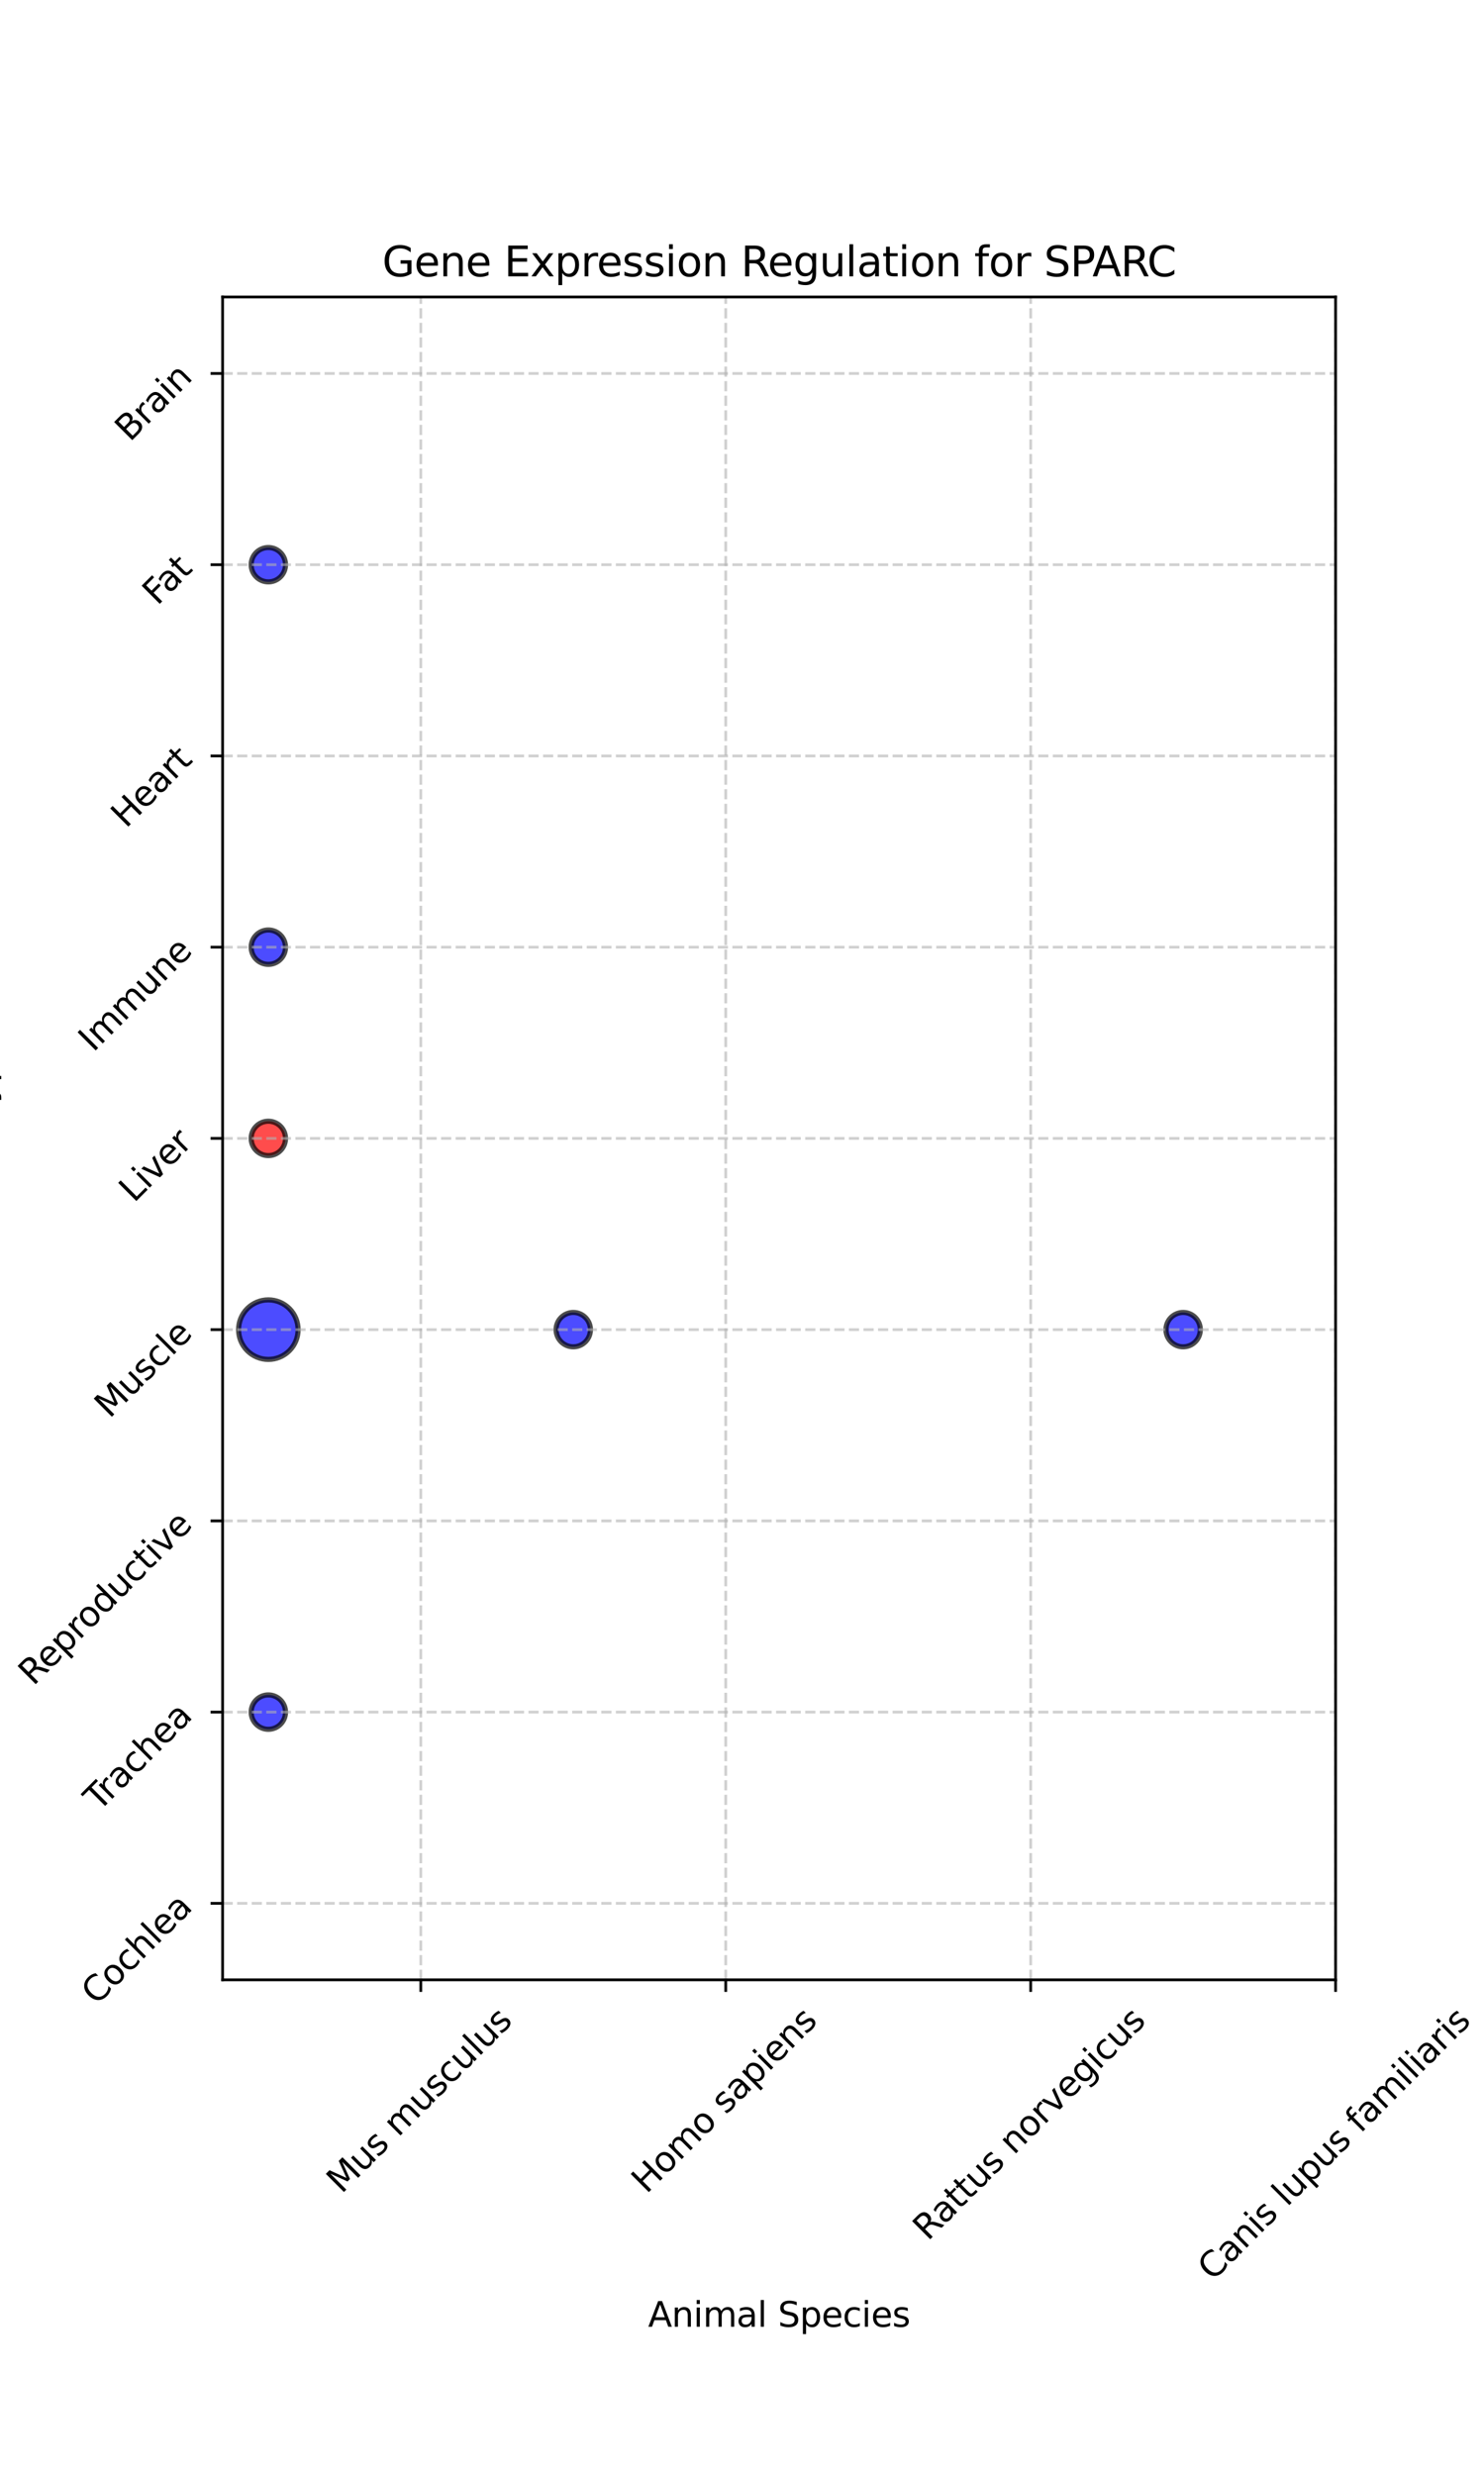<?xml version="1.0" encoding="utf-8" standalone="no"?>
<!DOCTYPE svg PUBLIC "-//W3C//DTD SVG 1.1//EN"
  "http://www.w3.org/Graphics/SVG/1.1/DTD/svg11.dtd">
<svg xmlns:xlink="http://www.w3.org/1999/xlink" width="432pt" height="720pt" viewBox="0 0 432 720" xmlns="http://www.w3.org/2000/svg" version="1.1">
 <defs>
  <style type="text/css">*{stroke-linejoin: round; stroke-linecap: butt}</style>
 </defs>
 <g id="figure_1">
  <g id="patch_1">
   <path d="M 0 720 
L 432 720 
L 432 0 
L 0 0 
z
" style="fill: #ffffff"/>
  </g>
  <g id="axes_1">
   <g id="patch_2">
    <path d="M 64.8 576 
L 388.8 576 
L 388.8 86.4 
L 64.8 86.4 
z
" style="fill: #ffffff"/>
   </g>
   <g id="PathCollection_1">
    <defs>
     <path id="mf3fb7172ae" d="M 0 0 
C 0 0 0 0 0 0 
C 0 0 0 0 0 0 
C 0 0 0 0 0 0 
C 0 0 0 0 0 0 
C 0 0 0 0 0 0 
C 0 0 0 0 0 0 
C 0 0 0 0 0 0 
C 0 0 0 0 0 0 
z
" style="stroke: #000000; stroke-opacity: 0.7; stroke-width: 1.5"/>
    </defs>
    <g clip-path="url(#peb86f70871)">
     <use xlink:href="#mf3fb7172ae" x="78.115" y="553.745" style="fill: #0000ff; fill-opacity: 0.7; stroke: #000000; stroke-opacity: 0.7; stroke-width: 1.5"/>
    </g>
   </g>
   <g id="PathCollection_2">
    <defs>
     <path id="m6ab1afdd63" d="M 0 5 
C 1.326 5 2.598 4.473 3.536 3.536 
C 4.473 2.598 5 1.326 5 0 
C 5 -1.326 4.473 -2.598 3.536 -3.536 
C 2.598 -4.473 1.326 -5 0 -5 
C -1.326 -5 -2.598 -4.473 -3.536 -3.536 
C -4.473 -2.598 -5 -1.326 -5 0 
C -5 1.326 -4.473 2.598 -3.536 3.536 
C -2.598 4.473 -1.326 5 0 5 
z
" style="stroke: #000000; stroke-opacity: 0.7; stroke-width: 1.5"/>
    </defs>
    <g clip-path="url(#peb86f70871)">
     <use xlink:href="#m6ab1afdd63" x="78.115" y="498.109" style="fill: #0000ff; fill-opacity: 0.7; stroke: #000000; stroke-opacity: 0.7; stroke-width: 1.5"/>
    </g>
   </g>
   <g id="PathCollection_3">
    <g clip-path="url(#peb86f70871)">
     <use xlink:href="#mf3fb7172ae" x="78.115" y="442.473" style="fill: #0000ff; fill-opacity: 0.7; stroke: #000000; stroke-opacity: 0.7; stroke-width: 1.5"/>
    </g>
   </g>
   <g id="PathCollection_4">
    <defs>
     <path id="mc4e6501289" d="M 0 8.66 
C 2.297 8.66 4.5 7.748 6.124 6.124 
C 7.748 4.5 8.66 2.297 8.66 0 
C 8.66 -2.297 7.748 -4.5 6.124 -6.124 
C 4.5 -7.748 2.297 -8.66 0 -8.66 
C -2.297 -8.66 -4.5 -7.748 -6.124 -6.124 
C -7.748 -4.5 -8.66 -2.297 -8.66 0 
C -8.66 2.297 -7.748 4.5 -6.124 6.124 
C -4.5 7.748 -2.297 8.66 0 8.66 
z
" style="stroke: #000000; stroke-opacity: 0.7; stroke-width: 1.5"/>
    </defs>
    <g clip-path="url(#peb86f70871)">
     <use xlink:href="#mc4e6501289" x="78.115" y="386.836" style="fill: #0000ff; fill-opacity: 0.7; stroke: #000000; stroke-opacity: 0.7; stroke-width: 1.5"/>
    </g>
   </g>
   <g id="PathCollection_5">
    <defs>
     <path id="mba04221283" d="M 0 5 
C 1.326 5 2.598 4.473 3.536 3.536 
C 4.473 2.598 5 1.326 5 0 
C 5 -1.326 4.473 -2.598 3.536 -3.536 
C 2.598 -4.473 1.326 -5 0 -5 
C -1.326 -5 -2.598 -4.473 -3.536 -3.536 
C -4.473 -2.598 -5 -1.326 -5 0 
C -5 1.326 -4.473 2.598 -3.536 3.536 
C -2.598 4.473 -1.326 5 0 5 
z
" style="stroke: #000000; stroke-opacity: 0.7; stroke-width: 1.5"/>
    </defs>
    <g clip-path="url(#peb86f70871)">
     <use xlink:href="#mba04221283" x="78.115" y="331.2" style="fill: #ff0000; fill-opacity: 0.7; stroke: #000000; stroke-opacity: 0.7; stroke-width: 1.5"/>
    </g>
   </g>
   <g id="PathCollection_6">
    <g clip-path="url(#peb86f70871)">
     <use xlink:href="#m6ab1afdd63" x="78.115" y="275.564" style="fill: #0000ff; fill-opacity: 0.7; stroke: #000000; stroke-opacity: 0.7; stroke-width: 1.5"/>
    </g>
   </g>
   <g id="PathCollection_7">
    <g clip-path="url(#peb86f70871)">
     <use xlink:href="#mf3fb7172ae" x="78.115" y="219.927" style="fill: #0000ff; fill-opacity: 0.7; stroke: #000000; stroke-opacity: 0.7; stroke-width: 1.5"/>
    </g>
   </g>
   <g id="PathCollection_8">
    <g clip-path="url(#peb86f70871)">
     <use xlink:href="#m6ab1afdd63" x="78.115" y="164.291" style="fill: #0000ff; fill-opacity: 0.7; stroke: #000000; stroke-opacity: 0.7; stroke-width: 1.5"/>
    </g>
   </g>
   <g id="PathCollection_9">
    <g clip-path="url(#peb86f70871)">
     <use xlink:href="#mf3fb7172ae" x="78.115" y="108.655" style="fill: #0000ff; fill-opacity: 0.7; stroke: #000000; stroke-opacity: 0.7; stroke-width: 1.5"/>
    </g>
   </g>
   <g id="PathCollection_10">
    <g clip-path="url(#peb86f70871)">
     <use xlink:href="#mf3fb7172ae" x="166.882" y="553.745" style="fill: #0000ff; fill-opacity: 0.7; stroke: #000000; stroke-opacity: 0.7; stroke-width: 1.5"/>
    </g>
   </g>
   <g id="PathCollection_11">
    <g clip-path="url(#peb86f70871)">
     <use xlink:href="#mf3fb7172ae" x="166.882" y="498.109" style="fill: #0000ff; fill-opacity: 0.7; stroke: #000000; stroke-opacity: 0.7; stroke-width: 1.5"/>
    </g>
   </g>
   <g id="PathCollection_12">
    <g clip-path="url(#peb86f70871)">
     <use xlink:href="#mf3fb7172ae" x="166.882" y="442.473" style="fill: #0000ff; fill-opacity: 0.7; stroke: #000000; stroke-opacity: 0.7; stroke-width: 1.5"/>
    </g>
   </g>
   <g id="PathCollection_13">
    <g clip-path="url(#peb86f70871)">
     <use xlink:href="#m6ab1afdd63" x="166.882" y="386.836" style="fill: #0000ff; fill-opacity: 0.7; stroke: #000000; stroke-opacity: 0.7; stroke-width: 1.5"/>
    </g>
   </g>
   <g id="PathCollection_14">
    <g clip-path="url(#peb86f70871)">
     <use xlink:href="#mf3fb7172ae" x="166.882" y="331.2" style="fill: #0000ff; fill-opacity: 0.7; stroke: #000000; stroke-opacity: 0.7; stroke-width: 1.5"/>
    </g>
   </g>
   <g id="PathCollection_15">
    <g clip-path="url(#peb86f70871)">
     <use xlink:href="#mf3fb7172ae" x="166.882" y="275.564" style="fill: #0000ff; fill-opacity: 0.7; stroke: #000000; stroke-opacity: 0.7; stroke-width: 1.5"/>
    </g>
   </g>
   <g id="PathCollection_16">
    <g clip-path="url(#peb86f70871)">
     <use xlink:href="#mf3fb7172ae" x="166.882" y="219.927" style="fill: #0000ff; fill-opacity: 0.7; stroke: #000000; stroke-opacity: 0.7; stroke-width: 1.5"/>
    </g>
   </g>
   <g id="PathCollection_17">
    <g clip-path="url(#peb86f70871)">
     <use xlink:href="#mf3fb7172ae" x="166.882" y="164.291" style="fill: #0000ff; fill-opacity: 0.7; stroke: #000000; stroke-opacity: 0.7; stroke-width: 1.5"/>
    </g>
   </g>
   <g id="PathCollection_18">
    <g clip-path="url(#peb86f70871)">
     <use xlink:href="#mf3fb7172ae" x="166.882" y="108.655" style="fill: #0000ff; fill-opacity: 0.7; stroke: #000000; stroke-opacity: 0.7; stroke-width: 1.5"/>
    </g>
   </g>
   <g id="PathCollection_19">
    <g clip-path="url(#peb86f70871)">
     <use xlink:href="#mf3fb7172ae" x="255.649" y="553.745" style="fill: #0000ff; fill-opacity: 0.7; stroke: #000000; stroke-opacity: 0.7; stroke-width: 1.5"/>
    </g>
   </g>
   <g id="PathCollection_20">
    <g clip-path="url(#peb86f70871)">
     <use xlink:href="#mf3fb7172ae" x="255.649" y="498.109" style="fill: #0000ff; fill-opacity: 0.7; stroke: #000000; stroke-opacity: 0.7; stroke-width: 1.5"/>
    </g>
   </g>
   <g id="PathCollection_21">
    <g clip-path="url(#peb86f70871)">
     <use xlink:href="#mf3fb7172ae" x="255.649" y="442.473" style="fill: #0000ff; fill-opacity: 0.7; stroke: #000000; stroke-opacity: 0.7; stroke-width: 1.5"/>
    </g>
   </g>
   <g id="PathCollection_22">
    <g clip-path="url(#peb86f70871)">
     <use xlink:href="#mf3fb7172ae" x="255.649" y="386.836" style="fill: #0000ff; fill-opacity: 0.7; stroke: #000000; stroke-opacity: 0.7; stroke-width: 1.5"/>
    </g>
   </g>
   <g id="PathCollection_23">
    <g clip-path="url(#peb86f70871)">
     <use xlink:href="#mf3fb7172ae" x="255.649" y="331.2" style="fill: #0000ff; fill-opacity: 0.7; stroke: #000000; stroke-opacity: 0.7; stroke-width: 1.5"/>
    </g>
   </g>
   <g id="PathCollection_24">
    <g clip-path="url(#peb86f70871)">
     <use xlink:href="#mf3fb7172ae" x="255.649" y="275.564" style="fill: #0000ff; fill-opacity: 0.7; stroke: #000000; stroke-opacity: 0.7; stroke-width: 1.5"/>
    </g>
   </g>
   <g id="PathCollection_25">
    <g clip-path="url(#peb86f70871)">
     <use xlink:href="#mf3fb7172ae" x="255.649" y="219.927" style="fill: #0000ff; fill-opacity: 0.7; stroke: #000000; stroke-opacity: 0.7; stroke-width: 1.5"/>
    </g>
   </g>
   <g id="PathCollection_26">
    <g clip-path="url(#peb86f70871)">
     <use xlink:href="#mf3fb7172ae" x="255.649" y="164.291" style="fill: #0000ff; fill-opacity: 0.7; stroke: #000000; stroke-opacity: 0.7; stroke-width: 1.5"/>
    </g>
   </g>
   <g id="PathCollection_27">
    <g clip-path="url(#peb86f70871)">
     <use xlink:href="#mf3fb7172ae" x="255.649" y="108.655" style="fill: #0000ff; fill-opacity: 0.7; stroke: #000000; stroke-opacity: 0.7; stroke-width: 1.5"/>
    </g>
   </g>
   <g id="PathCollection_28">
    <g clip-path="url(#peb86f70871)">
     <use xlink:href="#mf3fb7172ae" x="344.416" y="553.745" style="fill: #0000ff; fill-opacity: 0.7; stroke: #000000; stroke-opacity: 0.7; stroke-width: 1.5"/>
    </g>
   </g>
   <g id="PathCollection_29">
    <g clip-path="url(#peb86f70871)">
     <use xlink:href="#mf3fb7172ae" x="344.416" y="498.109" style="fill: #0000ff; fill-opacity: 0.7; stroke: #000000; stroke-opacity: 0.7; stroke-width: 1.5"/>
    </g>
   </g>
   <g id="PathCollection_30">
    <g clip-path="url(#peb86f70871)">
     <use xlink:href="#mf3fb7172ae" x="344.416" y="442.473" style="fill: #0000ff; fill-opacity: 0.7; stroke: #000000; stroke-opacity: 0.7; stroke-width: 1.5"/>
    </g>
   </g>
   <g id="PathCollection_31">
    <g clip-path="url(#peb86f70871)">
     <use xlink:href="#m6ab1afdd63" x="344.416" y="386.836" style="fill: #0000ff; fill-opacity: 0.7; stroke: #000000; stroke-opacity: 0.7; stroke-width: 1.5"/>
    </g>
   </g>
   <g id="PathCollection_32">
    <g clip-path="url(#peb86f70871)">
     <use xlink:href="#mf3fb7172ae" x="344.416" y="331.2" style="fill: #0000ff; fill-opacity: 0.7; stroke: #000000; stroke-opacity: 0.7; stroke-width: 1.5"/>
    </g>
   </g>
   <g id="PathCollection_33">
    <g clip-path="url(#peb86f70871)">
     <use xlink:href="#mf3fb7172ae" x="344.416" y="275.564" style="fill: #0000ff; fill-opacity: 0.7; stroke: #000000; stroke-opacity: 0.7; stroke-width: 1.5"/>
    </g>
   </g>
   <g id="PathCollection_34">
    <g clip-path="url(#peb86f70871)">
     <use xlink:href="#mf3fb7172ae" x="344.416" y="219.927" style="fill: #0000ff; fill-opacity: 0.7; stroke: #000000; stroke-opacity: 0.7; stroke-width: 1.5"/>
    </g>
   </g>
   <g id="PathCollection_35">
    <g clip-path="url(#peb86f70871)">
     <use xlink:href="#mf3fb7172ae" x="344.416" y="164.291" style="fill: #0000ff; fill-opacity: 0.7; stroke: #000000; stroke-opacity: 0.7; stroke-width: 1.5"/>
    </g>
   </g>
   <g id="PathCollection_36">
    <g clip-path="url(#peb86f70871)">
     <use xlink:href="#mf3fb7172ae" x="344.416" y="108.655" style="fill: #0000ff; fill-opacity: 0.7; stroke: #000000; stroke-opacity: 0.7; stroke-width: 1.5"/>
    </g>
   </g>
   <g id="matplotlib.axis_1">
    <g id="xtick_1">
     <g id="line2d_1">
      <path d="M 122.499 576 
L 122.499 86.4 
" clip-path="url(#peb86f70871)" style="fill: none; stroke-dasharray: 2.96,1.28; stroke-dashoffset: 0; stroke: #b0b0b0; stroke-opacity: 0.6; stroke-width: 0.8"/>
     </g>
     <g id="line2d_2">
      <defs>
       <path id="md052d89308" d="M 0 0 
L 0 3.5 
" style="stroke: #000000; stroke-width: 0.8"/>
      </defs>
      <g>
       <use xlink:href="#md052d89308" x="122.499" y="576" style="stroke: #000000; stroke-width: 0.8"/>
      </g>
     </g>
     <g id="text_1">
      <!-- Mus musculus -->
      <g transform="translate(99.418 638.437) rotate(-45) scale(0.1 -0.1)">
       <defs>
        <path id="DejaVuSans-4d" d="M 628 4666 
L 1569 4666 
L 2759 1491 
L 3956 4666 
L 4897 4666 
L 4897 0 
L 4281 0 
L 4281 4097 
L 3078 897 
L 2444 897 
L 1241 4097 
L 1241 0 
L 628 0 
L 628 4666 
z
" transform="scale(0.016)"/>
        <path id="DejaVuSans-75" d="M 544 1381 
L 544 3500 
L 1119 3500 
L 1119 1403 
Q 1119 906 1312 657 
Q 1506 409 1894 409 
Q 2359 409 2629 706 
Q 2900 1003 2900 1516 
L 2900 3500 
L 3475 3500 
L 3475 0 
L 2900 0 
L 2900 538 
Q 2691 219 2414 64 
Q 2138 -91 1772 -91 
Q 1169 -91 856 284 
Q 544 659 544 1381 
z
M 1991 3584 
L 1991 3584 
z
" transform="scale(0.016)"/>
        <path id="DejaVuSans-73" d="M 2834 3397 
L 2834 2853 
Q 2591 2978 2328 3040 
Q 2066 3103 1784 3103 
Q 1356 3103 1142 2972 
Q 928 2841 928 2578 
Q 928 2378 1081 2264 
Q 1234 2150 1697 2047 
L 1894 2003 
Q 2506 1872 2764 1633 
Q 3022 1394 3022 966 
Q 3022 478 2636 193 
Q 2250 -91 1575 -91 
Q 1294 -91 989 -36 
Q 684 19 347 128 
L 347 722 
Q 666 556 975 473 
Q 1284 391 1588 391 
Q 1994 391 2212 530 
Q 2431 669 2431 922 
Q 2431 1156 2273 1281 
Q 2116 1406 1581 1522 
L 1381 1569 
Q 847 1681 609 1914 
Q 372 2147 372 2553 
Q 372 3047 722 3315 
Q 1072 3584 1716 3584 
Q 2034 3584 2315 3537 
Q 2597 3491 2834 3397 
z
" transform="scale(0.016)"/>
        <path id="DejaVuSans-20" transform="scale(0.016)"/>
        <path id="DejaVuSans-6d" d="M 3328 2828 
Q 3544 3216 3844 3400 
Q 4144 3584 4550 3584 
Q 5097 3584 5394 3201 
Q 5691 2819 5691 2113 
L 5691 0 
L 5113 0 
L 5113 2094 
Q 5113 2597 4934 2840 
Q 4756 3084 4391 3084 
Q 3944 3084 3684 2787 
Q 3425 2491 3425 1978 
L 3425 0 
L 2847 0 
L 2847 2094 
Q 2847 2600 2669 2842 
Q 2491 3084 2119 3084 
Q 1678 3084 1418 2786 
Q 1159 2488 1159 1978 
L 1159 0 
L 581 0 
L 581 3500 
L 1159 3500 
L 1159 2956 
Q 1356 3278 1631 3431 
Q 1906 3584 2284 3584 
Q 2666 3584 2933 3390 
Q 3200 3197 3328 2828 
z
" transform="scale(0.016)"/>
        <path id="DejaVuSans-63" d="M 3122 3366 
L 3122 2828 
Q 2878 2963 2633 3030 
Q 2388 3097 2138 3097 
Q 1578 3097 1268 2742 
Q 959 2388 959 1747 
Q 959 1106 1268 751 
Q 1578 397 2138 397 
Q 2388 397 2633 464 
Q 2878 531 3122 666 
L 3122 134 
Q 2881 22 2623 -34 
Q 2366 -91 2075 -91 
Q 1284 -91 818 406 
Q 353 903 353 1747 
Q 353 2603 823 3093 
Q 1294 3584 2113 3584 
Q 2378 3584 2631 3529 
Q 2884 3475 3122 3366 
z
" transform="scale(0.016)"/>
        <path id="DejaVuSans-6c" d="M 603 4863 
L 1178 4863 
L 1178 0 
L 603 0 
L 603 4863 
z
" transform="scale(0.016)"/>
       </defs>
       <use xlink:href="#DejaVuSans-4d"/>
       <use xlink:href="#DejaVuSans-75" x="86.279"/>
       <use xlink:href="#DejaVuSans-73" x="149.658"/>
       <use xlink:href="#DejaVuSans-20" x="201.758"/>
       <use xlink:href="#DejaVuSans-6d" x="233.545"/>
       <use xlink:href="#DejaVuSans-75" x="330.957"/>
       <use xlink:href="#DejaVuSans-73" x="394.336"/>
       <use xlink:href="#DejaVuSans-63" x="446.436"/>
       <use xlink:href="#DejaVuSans-75" x="501.416"/>
       <use xlink:href="#DejaVuSans-6c" x="564.795"/>
       <use xlink:href="#DejaVuSans-75" x="592.578"/>
       <use xlink:href="#DejaVuSans-73" x="655.957"/>
      </g>
     </g>
    </g>
    <g id="xtick_2">
     <g id="line2d_3">
      <path d="M 211.266 576 
L 211.266 86.4 
" clip-path="url(#peb86f70871)" style="fill: none; stroke-dasharray: 2.96,1.28; stroke-dashoffset: 0; stroke: #b0b0b0; stroke-opacity: 0.6; stroke-width: 0.8"/>
     </g>
     <g id="line2d_4">
      <g>
       <use xlink:href="#md052d89308" x="211.266" y="576" style="stroke: #000000; stroke-width: 0.8"/>
      </g>
     </g>
     <g id="text_2">
      <!-- Homo sapiens -->
      <g transform="translate(188.171 638.465) rotate(-45) scale(0.1 -0.1)">
       <defs>
        <path id="DejaVuSans-48" d="M 628 4666 
L 1259 4666 
L 1259 2753 
L 3553 2753 
L 3553 4666 
L 4184 4666 
L 4184 0 
L 3553 0 
L 3553 2222 
L 1259 2222 
L 1259 0 
L 628 0 
L 628 4666 
z
" transform="scale(0.016)"/>
        <path id="DejaVuSans-6f" d="M 1959 3097 
Q 1497 3097 1228 2736 
Q 959 2375 959 1747 
Q 959 1119 1226 758 
Q 1494 397 1959 397 
Q 2419 397 2687 759 
Q 2956 1122 2956 1747 
Q 2956 2369 2687 2733 
Q 2419 3097 1959 3097 
z
M 1959 3584 
Q 2709 3584 3137 3096 
Q 3566 2609 3566 1747 
Q 3566 888 3137 398 
Q 2709 -91 1959 -91 
Q 1206 -91 779 398 
Q 353 888 353 1747 
Q 353 2609 779 3096 
Q 1206 3584 1959 3584 
z
" transform="scale(0.016)"/>
        <path id="DejaVuSans-61" d="M 2194 1759 
Q 1497 1759 1228 1600 
Q 959 1441 959 1056 
Q 959 750 1161 570 
Q 1363 391 1709 391 
Q 2188 391 2477 730 
Q 2766 1069 2766 1631 
L 2766 1759 
L 2194 1759 
z
M 3341 1997 
L 3341 0 
L 2766 0 
L 2766 531 
Q 2569 213 2275 61 
Q 1981 -91 1556 -91 
Q 1019 -91 701 211 
Q 384 513 384 1019 
Q 384 1609 779 1909 
Q 1175 2209 1959 2209 
L 2766 2209 
L 2766 2266 
Q 2766 2663 2505 2880 
Q 2244 3097 1772 3097 
Q 1472 3097 1187 3025 
Q 903 2953 641 2809 
L 641 3341 
Q 956 3463 1253 3523 
Q 1550 3584 1831 3584 
Q 2591 3584 2966 3190 
Q 3341 2797 3341 1997 
z
" transform="scale(0.016)"/>
        <path id="DejaVuSans-70" d="M 1159 525 
L 1159 -1331 
L 581 -1331 
L 581 3500 
L 1159 3500 
L 1159 2969 
Q 1341 3281 1617 3432 
Q 1894 3584 2278 3584 
Q 2916 3584 3314 3078 
Q 3713 2572 3713 1747 
Q 3713 922 3314 415 
Q 2916 -91 2278 -91 
Q 1894 -91 1617 61 
Q 1341 213 1159 525 
z
M 3116 1747 
Q 3116 2381 2855 2742 
Q 2594 3103 2138 3103 
Q 1681 3103 1420 2742 
Q 1159 2381 1159 1747 
Q 1159 1113 1420 752 
Q 1681 391 2138 391 
Q 2594 391 2855 752 
Q 3116 1113 3116 1747 
z
" transform="scale(0.016)"/>
        <path id="DejaVuSans-69" d="M 603 3500 
L 1178 3500 
L 1178 0 
L 603 0 
L 603 3500 
z
M 603 4863 
L 1178 4863 
L 1178 4134 
L 603 4134 
L 603 4863 
z
" transform="scale(0.016)"/>
        <path id="DejaVuSans-65" d="M 3597 1894 
L 3597 1613 
L 953 1613 
Q 991 1019 1311 708 
Q 1631 397 2203 397 
Q 2534 397 2845 478 
Q 3156 559 3463 722 
L 3463 178 
Q 3153 47 2828 -22 
Q 2503 -91 2169 -91 
Q 1331 -91 842 396 
Q 353 884 353 1716 
Q 353 2575 817 3079 
Q 1281 3584 2069 3584 
Q 2775 3584 3186 3129 
Q 3597 2675 3597 1894 
z
M 3022 2063 
Q 3016 2534 2758 2815 
Q 2500 3097 2075 3097 
Q 1594 3097 1305 2825 
Q 1016 2553 972 2059 
L 3022 2063 
z
" transform="scale(0.016)"/>
        <path id="DejaVuSans-6e" d="M 3513 2113 
L 3513 0 
L 2938 0 
L 2938 2094 
Q 2938 2591 2744 2837 
Q 2550 3084 2163 3084 
Q 1697 3084 1428 2787 
Q 1159 2491 1159 1978 
L 1159 0 
L 581 0 
L 581 3500 
L 1159 3500 
L 1159 2956 
Q 1366 3272 1645 3428 
Q 1925 3584 2291 3584 
Q 2894 3584 3203 3211 
Q 3513 2838 3513 2113 
z
" transform="scale(0.016)"/>
       </defs>
       <use xlink:href="#DejaVuSans-48"/>
       <use xlink:href="#DejaVuSans-6f" x="75.195"/>
       <use xlink:href="#DejaVuSans-6d" x="136.377"/>
       <use xlink:href="#DejaVuSans-6f" x="233.789"/>
       <use xlink:href="#DejaVuSans-20" x="294.971"/>
       <use xlink:href="#DejaVuSans-73" x="326.758"/>
       <use xlink:href="#DejaVuSans-61" x="378.857"/>
       <use xlink:href="#DejaVuSans-70" x="440.137"/>
       <use xlink:href="#DejaVuSans-69" x="503.613"/>
       <use xlink:href="#DejaVuSans-65" x="531.396"/>
       <use xlink:href="#DejaVuSans-6e" x="592.92"/>
       <use xlink:href="#DejaVuSans-73" x="656.299"/>
      </g>
     </g>
    </g>
    <g id="xtick_3">
     <g id="line2d_5">
      <path d="M 300.033 576 
L 300.033 86.4 
" clip-path="url(#peb86f70871)" style="fill: none; stroke-dasharray: 2.96,1.28; stroke-dashoffset: 0; stroke: #b0b0b0; stroke-opacity: 0.6; stroke-width: 0.8"/>
     </g>
     <g id="line2d_6">
      <g>
       <use xlink:href="#md052d89308" x="300.033" y="576" style="stroke: #000000; stroke-width: 0.8"/>
      </g>
     </g>
     <g id="text_3">
      <!-- Rattus norvegicus -->
      <g transform="translate(270.084 652.174) rotate(-45) scale(0.1 -0.1)">
       <defs>
        <path id="DejaVuSans-52" d="M 2841 2188 
Q 3044 2119 3236 1894 
Q 3428 1669 3622 1275 
L 4263 0 
L 3584 0 
L 2988 1197 
Q 2756 1666 2539 1819 
Q 2322 1972 1947 1972 
L 1259 1972 
L 1259 0 
L 628 0 
L 628 4666 
L 2053 4666 
Q 2853 4666 3247 4331 
Q 3641 3997 3641 3322 
Q 3641 2881 3436 2590 
Q 3231 2300 2841 2188 
z
M 1259 4147 
L 1259 2491 
L 2053 2491 
Q 2509 2491 2742 2702 
Q 2975 2913 2975 3322 
Q 2975 3731 2742 3939 
Q 2509 4147 2053 4147 
L 1259 4147 
z
" transform="scale(0.016)"/>
        <path id="DejaVuSans-74" d="M 1172 4494 
L 1172 3500 
L 2356 3500 
L 2356 3053 
L 1172 3053 
L 1172 1153 
Q 1172 725 1289 603 
Q 1406 481 1766 481 
L 2356 481 
L 2356 0 
L 1766 0 
Q 1100 0 847 248 
Q 594 497 594 1153 
L 594 3053 
L 172 3053 
L 172 3500 
L 594 3500 
L 594 4494 
L 1172 4494 
z
" transform="scale(0.016)"/>
        <path id="DejaVuSans-72" d="M 2631 2963 
Q 2534 3019 2420 3045 
Q 2306 3072 2169 3072 
Q 1681 3072 1420 2755 
Q 1159 2438 1159 1844 
L 1159 0 
L 581 0 
L 581 3500 
L 1159 3500 
L 1159 2956 
Q 1341 3275 1631 3429 
Q 1922 3584 2338 3584 
Q 2397 3584 2469 3576 
Q 2541 3569 2628 3553 
L 2631 2963 
z
" transform="scale(0.016)"/>
        <path id="DejaVuSans-76" d="M 191 3500 
L 800 3500 
L 1894 563 
L 2988 3500 
L 3597 3500 
L 2284 0 
L 1503 0 
L 191 3500 
z
" transform="scale(0.016)"/>
        <path id="DejaVuSans-67" d="M 2906 1791 
Q 2906 2416 2648 2759 
Q 2391 3103 1925 3103 
Q 1463 3103 1205 2759 
Q 947 2416 947 1791 
Q 947 1169 1205 825 
Q 1463 481 1925 481 
Q 2391 481 2648 825 
Q 2906 1169 2906 1791 
z
M 3481 434 
Q 3481 -459 3084 -895 
Q 2688 -1331 1869 -1331 
Q 1566 -1331 1297 -1286 
Q 1028 -1241 775 -1147 
L 775 -588 
Q 1028 -725 1275 -790 
Q 1522 -856 1778 -856 
Q 2344 -856 2625 -561 
Q 2906 -266 2906 331 
L 2906 616 
Q 2728 306 2450 153 
Q 2172 0 1784 0 
Q 1141 0 747 490 
Q 353 981 353 1791 
Q 353 2603 747 3093 
Q 1141 3584 1784 3584 
Q 2172 3584 2450 3431 
Q 2728 3278 2906 2969 
L 2906 3500 
L 3481 3500 
L 3481 434 
z
" transform="scale(0.016)"/>
       </defs>
       <use xlink:href="#DejaVuSans-52"/>
       <use xlink:href="#DejaVuSans-61" x="67.232"/>
       <use xlink:href="#DejaVuSans-74" x="128.512"/>
       <use xlink:href="#DejaVuSans-74" x="167.721"/>
       <use xlink:href="#DejaVuSans-75" x="206.93"/>
       <use xlink:href="#DejaVuSans-73" x="270.309"/>
       <use xlink:href="#DejaVuSans-20" x="322.408"/>
       <use xlink:href="#DejaVuSans-6e" x="354.195"/>
       <use xlink:href="#DejaVuSans-6f" x="417.574"/>
       <use xlink:href="#DejaVuSans-72" x="478.756"/>
       <use xlink:href="#DejaVuSans-76" x="519.869"/>
       <use xlink:href="#DejaVuSans-65" x="579.049"/>
       <use xlink:href="#DejaVuSans-67" x="640.572"/>
       <use xlink:href="#DejaVuSans-69" x="704.049"/>
       <use xlink:href="#DejaVuSans-63" x="731.832"/>
       <use xlink:href="#DejaVuSans-75" x="786.812"/>
       <use xlink:href="#DejaVuSans-73" x="850.191"/>
      </g>
     </g>
    </g>
    <g id="xtick_4">
     <g id="line2d_7">
      <path d="M 388.8 576 
L 388.8 86.4 
" clip-path="url(#peb86f70871)" style="fill: none; stroke-dasharray: 2.96,1.28; stroke-dashoffset: 0; stroke: #b0b0b0; stroke-opacity: 0.6; stroke-width: 0.8"/>
     </g>
     <g id="line2d_8">
      <g>
       <use xlink:href="#md052d89308" x="388.8" y="576" style="stroke: #000000; stroke-width: 0.8"/>
      </g>
     </g>
     <g id="text_4">
      <!-- Canis lupus familiaris -->
      <g transform="translate(353.008 663.859) rotate(-45) scale(0.1 -0.1)">
       <defs>
        <path id="DejaVuSans-43" d="M 4122 4306 
L 4122 3641 
Q 3803 3938 3442 4084 
Q 3081 4231 2675 4231 
Q 1875 4231 1450 3742 
Q 1025 3253 1025 2328 
Q 1025 1406 1450 917 
Q 1875 428 2675 428 
Q 3081 428 3442 575 
Q 3803 722 4122 1019 
L 4122 359 
Q 3791 134 3420 21 
Q 3050 -91 2638 -91 
Q 1578 -91 968 557 
Q 359 1206 359 2328 
Q 359 3453 968 4101 
Q 1578 4750 2638 4750 
Q 3056 4750 3426 4639 
Q 3797 4528 4122 4306 
z
" transform="scale(0.016)"/>
        <path id="DejaVuSans-66" d="M 2375 4863 
L 2375 4384 
L 1825 4384 
Q 1516 4384 1395 4259 
Q 1275 4134 1275 3809 
L 1275 3500 
L 2222 3500 
L 2222 3053 
L 1275 3053 
L 1275 0 
L 697 0 
L 697 3053 
L 147 3053 
L 147 3500 
L 697 3500 
L 697 3744 
Q 697 4328 969 4595 
Q 1241 4863 1831 4863 
L 2375 4863 
z
" transform="scale(0.016)"/>
       </defs>
       <use xlink:href="#DejaVuSans-43"/>
       <use xlink:href="#DejaVuSans-61" x="69.824"/>
       <use xlink:href="#DejaVuSans-6e" x="131.104"/>
       <use xlink:href="#DejaVuSans-69" x="194.482"/>
       <use xlink:href="#DejaVuSans-73" x="222.266"/>
       <use xlink:href="#DejaVuSans-20" x="274.365"/>
       <use xlink:href="#DejaVuSans-6c" x="306.152"/>
       <use xlink:href="#DejaVuSans-75" x="333.936"/>
       <use xlink:href="#DejaVuSans-70" x="397.314"/>
       <use xlink:href="#DejaVuSans-75" x="460.791"/>
       <use xlink:href="#DejaVuSans-73" x="524.17"/>
       <use xlink:href="#DejaVuSans-20" x="576.27"/>
       <use xlink:href="#DejaVuSans-66" x="608.057"/>
       <use xlink:href="#DejaVuSans-61" x="643.262"/>
       <use xlink:href="#DejaVuSans-6d" x="704.541"/>
       <use xlink:href="#DejaVuSans-69" x="801.953"/>
       <use xlink:href="#DejaVuSans-6c" x="829.736"/>
       <use xlink:href="#DejaVuSans-69" x="857.52"/>
       <use xlink:href="#DejaVuSans-61" x="885.303"/>
       <use xlink:href="#DejaVuSans-72" x="946.582"/>
       <use xlink:href="#DejaVuSans-69" x="987.695"/>
       <use xlink:href="#DejaVuSans-73" x="1015.479"/>
      </g>
     </g>
    </g>
    <g id="text_5">
     <!-- Animal Species -->
     <g transform="translate(188.665 676.928) scale(0.1 -0.1)">
      <defs>
       <path id="DejaVuSans-41" d="M 2188 4044 
L 1331 1722 
L 3047 1722 
L 2188 4044 
z
M 1831 4666 
L 2547 4666 
L 4325 0 
L 3669 0 
L 3244 1197 
L 1141 1197 
L 716 0 
L 50 0 
L 1831 4666 
z
" transform="scale(0.016)"/>
       <path id="DejaVuSans-53" d="M 3425 4513 
L 3425 3897 
Q 3066 4069 2747 4153 
Q 2428 4238 2131 4238 
Q 1616 4238 1336 4038 
Q 1056 3838 1056 3469 
Q 1056 3159 1242 3001 
Q 1428 2844 1947 2747 
L 2328 2669 
Q 3034 2534 3370 2195 
Q 3706 1856 3706 1288 
Q 3706 609 3251 259 
Q 2797 -91 1919 -91 
Q 1588 -91 1214 -16 
Q 841 59 441 206 
L 441 856 
Q 825 641 1194 531 
Q 1563 422 1919 422 
Q 2459 422 2753 634 
Q 3047 847 3047 1241 
Q 3047 1584 2836 1778 
Q 2625 1972 2144 2069 
L 1759 2144 
Q 1053 2284 737 2584 
Q 422 2884 422 3419 
Q 422 4038 858 4394 
Q 1294 4750 2059 4750 
Q 2388 4750 2728 4690 
Q 3069 4631 3425 4513 
z
" transform="scale(0.016)"/>
      </defs>
      <use xlink:href="#DejaVuSans-41"/>
      <use xlink:href="#DejaVuSans-6e" x="68.408"/>
      <use xlink:href="#DejaVuSans-69" x="131.787"/>
      <use xlink:href="#DejaVuSans-6d" x="159.57"/>
      <use xlink:href="#DejaVuSans-61" x="256.982"/>
      <use xlink:href="#DejaVuSans-6c" x="318.262"/>
      <use xlink:href="#DejaVuSans-20" x="346.045"/>
      <use xlink:href="#DejaVuSans-53" x="377.832"/>
      <use xlink:href="#DejaVuSans-70" x="441.309"/>
      <use xlink:href="#DejaVuSans-65" x="504.785"/>
      <use xlink:href="#DejaVuSans-63" x="566.309"/>
      <use xlink:href="#DejaVuSans-69" x="621.289"/>
      <use xlink:href="#DejaVuSans-65" x="649.072"/>
      <use xlink:href="#DejaVuSans-73" x="710.596"/>
     </g>
    </g>
   </g>
   <g id="matplotlib.axis_2">
    <g id="ytick_1">
     <g id="line2d_9">
      <path d="M 64.8 553.745 
L 388.8 553.745 
" clip-path="url(#peb86f70871)" style="fill: none; stroke-dasharray: 2.96,1.28; stroke-dashoffset: 0; stroke: #b0b0b0; stroke-opacity: 0.6; stroke-width: 0.8"/>
     </g>
     <g id="line2d_10">
      <defs>
       <path id="m92cd96df67" d="M 0 0 
L -3.5 0 
" style="stroke: #000000; stroke-width: 0.8"/>
      </defs>
      <g>
       <use xlink:href="#m92cd96df67" x="64.8" y="553.745" style="stroke: #000000; stroke-width: 0.8"/>
      </g>
     </g>
     <g id="text_6">
      <!-- Cochlea -->
      <g transform="translate(28.047 583.601) rotate(-45) scale(0.1 -0.1)">
       <defs>
        <path id="DejaVuSans-68" d="M 3513 2113 
L 3513 0 
L 2938 0 
L 2938 2094 
Q 2938 2591 2744 2837 
Q 2550 3084 2163 3084 
Q 1697 3084 1428 2787 
Q 1159 2491 1159 1978 
L 1159 0 
L 581 0 
L 581 4863 
L 1159 4863 
L 1159 2956 
Q 1366 3272 1645 3428 
Q 1925 3584 2291 3584 
Q 2894 3584 3203 3211 
Q 3513 2838 3513 2113 
z
" transform="scale(0.016)"/>
       </defs>
       <use xlink:href="#DejaVuSans-43"/>
       <use xlink:href="#DejaVuSans-6f" x="69.824"/>
       <use xlink:href="#DejaVuSans-63" x="131.006"/>
       <use xlink:href="#DejaVuSans-68" x="185.986"/>
       <use xlink:href="#DejaVuSans-6c" x="249.365"/>
       <use xlink:href="#DejaVuSans-65" x="277.148"/>
       <use xlink:href="#DejaVuSans-61" x="338.672"/>
      </g>
     </g>
    </g>
    <g id="ytick_2">
     <g id="line2d_11">
      <path d="M 64.8 498.109 
L 388.8 498.109 
" clip-path="url(#peb86f70871)" style="fill: none; stroke-dasharray: 2.96,1.28; stroke-dashoffset: 0; stroke: #b0b0b0; stroke-opacity: 0.6; stroke-width: 0.8"/>
     </g>
     <g id="line2d_12">
      <g>
       <use xlink:href="#m92cd96df67" x="64.8" y="498.109" style="stroke: #000000; stroke-width: 0.8"/>
      </g>
     </g>
     <g id="text_7">
      <!-- Trachea -->
      <g transform="translate(28.76 527.252) rotate(-45) scale(0.1 -0.1)">
       <defs>
        <path id="DejaVuSans-54" d="M -19 4666 
L 3928 4666 
L 3928 4134 
L 2272 4134 
L 2272 0 
L 1638 0 
L 1638 4134 
L -19 4134 
L -19 4666 
z
" transform="scale(0.016)"/>
       </defs>
       <use xlink:href="#DejaVuSans-54"/>
       <use xlink:href="#DejaVuSans-72" x="46.334"/>
       <use xlink:href="#DejaVuSans-61" x="87.447"/>
       <use xlink:href="#DejaVuSans-63" x="148.727"/>
       <use xlink:href="#DejaVuSans-68" x="203.707"/>
       <use xlink:href="#DejaVuSans-65" x="267.086"/>
       <use xlink:href="#DejaVuSans-61" x="328.609"/>
      </g>
     </g>
    </g>
    <g id="ytick_3">
     <g id="line2d_13">
      <path d="M 64.8 442.473 
L 388.8 442.473 
" clip-path="url(#peb86f70871)" style="fill: none; stroke-dasharray: 2.96,1.28; stroke-dashoffset: 0; stroke: #b0b0b0; stroke-opacity: 0.6; stroke-width: 0.8"/>
     </g>
     <g id="line2d_14">
      <g>
       <use xlink:href="#m92cd96df67" x="64.8" y="442.473" style="stroke: #000000; stroke-width: 0.8"/>
      </g>
     </g>
     <g id="text_8">
      <!-- Reproductive -->
      <g transform="translate(9.689 490.687) rotate(-45) scale(0.1 -0.1)">
       <defs>
        <path id="DejaVuSans-64" d="M 2906 2969 
L 2906 4863 
L 3481 4863 
L 3481 0 
L 2906 0 
L 2906 525 
Q 2725 213 2448 61 
Q 2172 -91 1784 -91 
Q 1150 -91 751 415 
Q 353 922 353 1747 
Q 353 2572 751 3078 
Q 1150 3584 1784 3584 
Q 2172 3584 2448 3432 
Q 2725 3281 2906 2969 
z
M 947 1747 
Q 947 1113 1208 752 
Q 1469 391 1925 391 
Q 2381 391 2643 752 
Q 2906 1113 2906 1747 
Q 2906 2381 2643 2742 
Q 2381 3103 1925 3103 
Q 1469 3103 1208 2742 
Q 947 2381 947 1747 
z
" transform="scale(0.016)"/>
       </defs>
       <use xlink:href="#DejaVuSans-52"/>
       <use xlink:href="#DejaVuSans-65" x="64.982"/>
       <use xlink:href="#DejaVuSans-70" x="126.506"/>
       <use xlink:href="#DejaVuSans-72" x="189.982"/>
       <use xlink:href="#DejaVuSans-6f" x="228.846"/>
       <use xlink:href="#DejaVuSans-64" x="290.027"/>
       <use xlink:href="#DejaVuSans-75" x="353.504"/>
       <use xlink:href="#DejaVuSans-63" x="416.883"/>
       <use xlink:href="#DejaVuSans-74" x="471.863"/>
       <use xlink:href="#DejaVuSans-69" x="511.072"/>
       <use xlink:href="#DejaVuSans-76" x="538.855"/>
       <use xlink:href="#DejaVuSans-65" x="598.035"/>
      </g>
     </g>
    </g>
    <g id="ytick_4">
     <g id="line2d_15">
      <path d="M 64.8 386.836 
L 388.8 386.836 
" clip-path="url(#peb86f70871)" style="fill: none; stroke-dasharray: 2.96,1.28; stroke-dashoffset: 0; stroke: #b0b0b0; stroke-opacity: 0.6; stroke-width: 0.8"/>
     </g>
     <g id="line2d_16">
      <g>
       <use xlink:href="#m92cd96df67" x="64.8" y="386.836" style="stroke: #000000; stroke-width: 0.8"/>
      </g>
     </g>
     <g id="text_9">
      <!-- Muscle -->
      <g transform="translate(31.86 412.879) rotate(-45) scale(0.1 -0.1)">
       <use xlink:href="#DejaVuSans-4d"/>
       <use xlink:href="#DejaVuSans-75" x="86.279"/>
       <use xlink:href="#DejaVuSans-73" x="149.658"/>
       <use xlink:href="#DejaVuSans-63" x="201.758"/>
       <use xlink:href="#DejaVuSans-6c" x="256.738"/>
       <use xlink:href="#DejaVuSans-65" x="284.521"/>
      </g>
     </g>
    </g>
    <g id="ytick_5">
     <g id="line2d_17">
      <path d="M 64.8 331.2 
L 388.8 331.2 
" clip-path="url(#peb86f70871)" style="fill: none; stroke-dasharray: 2.96,1.28; stroke-dashoffset: 0; stroke: #b0b0b0; stroke-opacity: 0.6; stroke-width: 0.8"/>
     </g>
     <g id="line2d_18">
      <g>
       <use xlink:href="#m92cd96df67" x="64.8" y="331.2" style="stroke: #000000; stroke-width: 0.8"/>
      </g>
     </g>
     <g id="text_10">
      <!-- Liver -->
      <g transform="translate(38.982 350.121) rotate(-45) scale(0.1 -0.1)">
       <defs>
        <path id="DejaVuSans-4c" d="M 628 4666 
L 1259 4666 
L 1259 531 
L 3531 531 
L 3531 0 
L 628 0 
L 628 4666 
z
" transform="scale(0.016)"/>
       </defs>
       <use xlink:href="#DejaVuSans-4c"/>
       <use xlink:href="#DejaVuSans-69" x="55.713"/>
       <use xlink:href="#DejaVuSans-76" x="83.496"/>
       <use xlink:href="#DejaVuSans-65" x="142.676"/>
       <use xlink:href="#DejaVuSans-72" x="204.199"/>
      </g>
     </g>
    </g>
    <g id="ytick_6">
     <g id="line2d_19">
      <path d="M 64.8 275.564 
L 388.8 275.564 
" clip-path="url(#peb86f70871)" style="fill: none; stroke-dasharray: 2.96,1.28; stroke-dashoffset: 0; stroke: #b0b0b0; stroke-opacity: 0.6; stroke-width: 0.8"/>
     </g>
     <g id="line2d_20">
      <g>
       <use xlink:href="#m92cd96df67" x="64.8" y="275.564" style="stroke: #000000; stroke-width: 0.8"/>
      </g>
     </g>
     <g id="text_11">
      <!-- Immune -->
      <g transform="translate(27.155 306.312) rotate(-45) scale(0.1 -0.1)">
       <defs>
        <path id="DejaVuSans-49" d="M 628 4666 
L 1259 4666 
L 1259 0 
L 628 0 
L 628 4666 
z
" transform="scale(0.016)"/>
       </defs>
       <use xlink:href="#DejaVuSans-49"/>
       <use xlink:href="#DejaVuSans-6d" x="29.492"/>
       <use xlink:href="#DejaVuSans-6d" x="126.904"/>
       <use xlink:href="#DejaVuSans-75" x="224.316"/>
       <use xlink:href="#DejaVuSans-6e" x="287.695"/>
       <use xlink:href="#DejaVuSans-65" x="351.074"/>
      </g>
     </g>
    </g>
    <g id="ytick_7">
     <g id="line2d_21">
      <path d="M 64.8 219.927 
L 388.8 219.927 
" clip-path="url(#peb86f70871)" style="fill: none; stroke-dasharray: 2.96,1.28; stroke-dashoffset: 0; stroke: #b0b0b0; stroke-opacity: 0.6; stroke-width: 0.8"/>
     </g>
     <g id="line2d_22">
      <g>
       <use xlink:href="#m92cd96df67" x="64.8" y="219.927" style="stroke: #000000; stroke-width: 0.8"/>
      </g>
     </g>
     <g id="text_12">
      <!-- Heart -->
      <g transform="translate(36.649 241.182) rotate(-45) scale(0.1 -0.1)">
       <use xlink:href="#DejaVuSans-48"/>
       <use xlink:href="#DejaVuSans-65" x="75.195"/>
       <use xlink:href="#DejaVuSans-61" x="136.719"/>
       <use xlink:href="#DejaVuSans-72" x="197.998"/>
       <use xlink:href="#DejaVuSans-74" x="239.111"/>
      </g>
     </g>
    </g>
    <g id="ytick_8">
     <g id="line2d_23">
      <path d="M 64.8 164.291 
L 388.8 164.291 
" clip-path="url(#peb86f70871)" style="fill: none; stroke-dasharray: 2.96,1.28; stroke-dashoffset: 0; stroke: #b0b0b0; stroke-opacity: 0.6; stroke-width: 0.8"/>
     </g>
     <g id="line2d_24">
      <g>
       <use xlink:href="#m92cd96df67" x="64.8" y="164.291" style="stroke: #000000; stroke-width: 0.8"/>
      </g>
     </g>
     <g id="text_13">
      <!-- Fat -->
      <g transform="translate(45.802 176.392) rotate(-45) scale(0.1 -0.1)">
       <defs>
        <path id="DejaVuSans-46" d="M 628 4666 
L 3309 4666 
L 3309 4134 
L 1259 4134 
L 1259 2759 
L 3109 2759 
L 3109 2228 
L 1259 2228 
L 1259 0 
L 628 0 
L 628 4666 
z
" transform="scale(0.016)"/>
       </defs>
       <use xlink:href="#DejaVuSans-46"/>
       <use xlink:href="#DejaVuSans-61" x="48.395"/>
       <use xlink:href="#DejaVuSans-74" x="109.674"/>
      </g>
     </g>
    </g>
    <g id="ytick_9">
     <g id="line2d_25">
      <path d="M 64.8 108.655 
L 388.8 108.655 
" clip-path="url(#peb86f70871)" style="fill: none; stroke-dasharray: 2.96,1.28; stroke-dashoffset: 0; stroke: #b0b0b0; stroke-opacity: 0.6; stroke-width: 0.8"/>
     </g>
     <g id="line2d_26">
      <g>
       <use xlink:href="#m92cd96df67" x="64.8" y="108.655" style="stroke: #000000; stroke-width: 0.8"/>
      </g>
     </g>
     <g id="text_14">
      <!-- Brain -->
      <g transform="translate(37.792 128.765) rotate(-45) scale(0.1 -0.1)">
       <defs>
        <path id="DejaVuSans-42" d="M 1259 2228 
L 1259 519 
L 2272 519 
Q 2781 519 3026 730 
Q 3272 941 3272 1375 
Q 3272 1813 3026 2020 
Q 2781 2228 2272 2228 
L 1259 2228 
z
M 1259 4147 
L 1259 2741 
L 2194 2741 
Q 2656 2741 2882 2914 
Q 3109 3088 3109 3444 
Q 3109 3797 2882 3972 
Q 2656 4147 2194 4147 
L 1259 4147 
z
M 628 4666 
L 2241 4666 
Q 2963 4666 3353 4366 
Q 3744 4066 3744 3513 
Q 3744 3084 3544 2831 
Q 3344 2578 2956 2516 
Q 3422 2416 3680 2098 
Q 3938 1781 3938 1306 
Q 3938 681 3513 340 
Q 3088 0 2303 0 
L 628 0 
L 628 4666 
z
" transform="scale(0.016)"/>
       </defs>
       <use xlink:href="#DejaVuSans-42"/>
       <use xlink:href="#DejaVuSans-72" x="68.604"/>
       <use xlink:href="#DejaVuSans-61" x="109.717"/>
       <use xlink:href="#DejaVuSans-69" x="170.996"/>
       <use xlink:href="#DejaVuSans-6e" x="198.779"/>
      </g>
     </g>
    </g>
    <g id="text_15">
     <!-- Tissue Type -->
     <g transform="translate(-1.763 360.013) rotate(-90) scale(0.1 -0.1)">
      <defs>
       <path id="DejaVuSans-79" d="M 2059 -325 
Q 1816 -950 1584 -1140 
Q 1353 -1331 966 -1331 
L 506 -1331 
L 506 -850 
L 844 -850 
Q 1081 -850 1212 -737 
Q 1344 -625 1503 -206 
L 1606 56 
L 191 3500 
L 800 3500 
L 1894 763 
L 2988 3500 
L 3597 3500 
L 2059 -325 
z
" transform="scale(0.016)"/>
      </defs>
      <use xlink:href="#DejaVuSans-54"/>
      <use xlink:href="#DejaVuSans-69" x="57.959"/>
      <use xlink:href="#DejaVuSans-73" x="85.742"/>
      <use xlink:href="#DejaVuSans-73" x="137.842"/>
      <use xlink:href="#DejaVuSans-75" x="189.941"/>
      <use xlink:href="#DejaVuSans-65" x="253.32"/>
      <use xlink:href="#DejaVuSans-20" x="314.844"/>
      <use xlink:href="#DejaVuSans-54" x="346.631"/>
      <use xlink:href="#DejaVuSans-79" x="392.09"/>
      <use xlink:href="#DejaVuSans-70" x="451.27"/>
      <use xlink:href="#DejaVuSans-65" x="514.746"/>
     </g>
    </g>
   </g>
   <g id="patch_3">
    <path d="M 64.8 576 
L 64.8 86.4 
" style="fill: none; stroke: #000000; stroke-width: 0.8; stroke-linejoin: miter; stroke-linecap: square"/>
   </g>
   <g id="patch_4">
    <path d="M 388.8 576 
L 388.8 86.4 
" style="fill: none; stroke: #000000; stroke-width: 0.8; stroke-linejoin: miter; stroke-linecap: square"/>
   </g>
   <g id="patch_5">
    <path d="M 64.8 576 
L 388.8 576 
" style="fill: none; stroke: #000000; stroke-width: 0.8; stroke-linejoin: miter; stroke-linecap: square"/>
   </g>
   <g id="patch_6">
    <path d="M 64.8 86.4 
L 388.8 86.4 
" style="fill: none; stroke: #000000; stroke-width: 0.8; stroke-linejoin: miter; stroke-linecap: square"/>
   </g>
   <g id="text_16">
    <!-- Gene Expression Regulation for SPARC -->
    <g transform="translate(111.274 80.4) scale(0.12 -0.12)">
     <defs>
      <path id="DejaVuSans-47" d="M 3809 666 
L 3809 1919 
L 2778 1919 
L 2778 2438 
L 4434 2438 
L 4434 434 
Q 4069 175 3628 42 
Q 3188 -91 2688 -91 
Q 1594 -91 976 548 
Q 359 1188 359 2328 
Q 359 3472 976 4111 
Q 1594 4750 2688 4750 
Q 3144 4750 3555 4637 
Q 3966 4525 4313 4306 
L 4313 3634 
Q 3963 3931 3569 4081 
Q 3175 4231 2741 4231 
Q 1884 4231 1454 3753 
Q 1025 3275 1025 2328 
Q 1025 1384 1454 906 
Q 1884 428 2741 428 
Q 3075 428 3337 486 
Q 3600 544 3809 666 
z
" transform="scale(0.016)"/>
      <path id="DejaVuSans-45" d="M 628 4666 
L 3578 4666 
L 3578 4134 
L 1259 4134 
L 1259 2753 
L 3481 2753 
L 3481 2222 
L 1259 2222 
L 1259 531 
L 3634 531 
L 3634 0 
L 628 0 
L 628 4666 
z
" transform="scale(0.016)"/>
      <path id="DejaVuSans-78" d="M 3513 3500 
L 2247 1797 
L 3578 0 
L 2900 0 
L 1881 1375 
L 863 0 
L 184 0 
L 1544 1831 
L 300 3500 
L 978 3500 
L 1906 2253 
L 2834 3500 
L 3513 3500 
z
" transform="scale(0.016)"/>
      <path id="DejaVuSans-50" d="M 1259 4147 
L 1259 2394 
L 2053 2394 
Q 2494 2394 2734 2622 
Q 2975 2850 2975 3272 
Q 2975 3691 2734 3919 
Q 2494 4147 2053 4147 
L 1259 4147 
z
M 628 4666 
L 2053 4666 
Q 2838 4666 3239 4311 
Q 3641 3956 3641 3272 
Q 3641 2581 3239 2228 
Q 2838 1875 2053 1875 
L 1259 1875 
L 1259 0 
L 628 0 
L 628 4666 
z
" transform="scale(0.016)"/>
     </defs>
     <use xlink:href="#DejaVuSans-47"/>
     <use xlink:href="#DejaVuSans-65" x="77.49"/>
     <use xlink:href="#DejaVuSans-6e" x="139.014"/>
     <use xlink:href="#DejaVuSans-65" x="202.393"/>
     <use xlink:href="#DejaVuSans-20" x="263.916"/>
     <use xlink:href="#DejaVuSans-45" x="295.703"/>
     <use xlink:href="#DejaVuSans-78" x="358.887"/>
     <use xlink:href="#DejaVuSans-70" x="418.066"/>
     <use xlink:href="#DejaVuSans-72" x="481.543"/>
     <use xlink:href="#DejaVuSans-65" x="520.406"/>
     <use xlink:href="#DejaVuSans-73" x="581.93"/>
     <use xlink:href="#DejaVuSans-73" x="634.029"/>
     <use xlink:href="#DejaVuSans-69" x="686.129"/>
     <use xlink:href="#DejaVuSans-6f" x="713.912"/>
     <use xlink:href="#DejaVuSans-6e" x="775.094"/>
     <use xlink:href="#DejaVuSans-20" x="838.473"/>
     <use xlink:href="#DejaVuSans-52" x="870.26"/>
     <use xlink:href="#DejaVuSans-65" x="935.242"/>
     <use xlink:href="#DejaVuSans-67" x="996.766"/>
     <use xlink:href="#DejaVuSans-75" x="1060.242"/>
     <use xlink:href="#DejaVuSans-6c" x="1123.621"/>
     <use xlink:href="#DejaVuSans-61" x="1151.404"/>
     <use xlink:href="#DejaVuSans-74" x="1212.684"/>
     <use xlink:href="#DejaVuSans-69" x="1251.893"/>
     <use xlink:href="#DejaVuSans-6f" x="1279.676"/>
     <use xlink:href="#DejaVuSans-6e" x="1340.857"/>
     <use xlink:href="#DejaVuSans-20" x="1404.236"/>
     <use xlink:href="#DejaVuSans-66" x="1436.023"/>
     <use xlink:href="#DejaVuSans-6f" x="1471.229"/>
     <use xlink:href="#DejaVuSans-72" x="1532.41"/>
     <use xlink:href="#DejaVuSans-20" x="1573.523"/>
     <use xlink:href="#DejaVuSans-53" x="1605.311"/>
     <use xlink:href="#DejaVuSans-50" x="1668.787"/>
     <use xlink:href="#DejaVuSans-41" x="1722.715"/>
     <use xlink:href="#DejaVuSans-52" x="1791.123"/>
     <use xlink:href="#DejaVuSans-43" x="1855.605"/>
    </g>
   </g>
  </g>
 </g>
 <defs>
  <clipPath id="peb86f70871">
   <rect x="64.8" y="86.4" width="324" height="489.6"/>
  </clipPath>
 </defs>
</svg>
